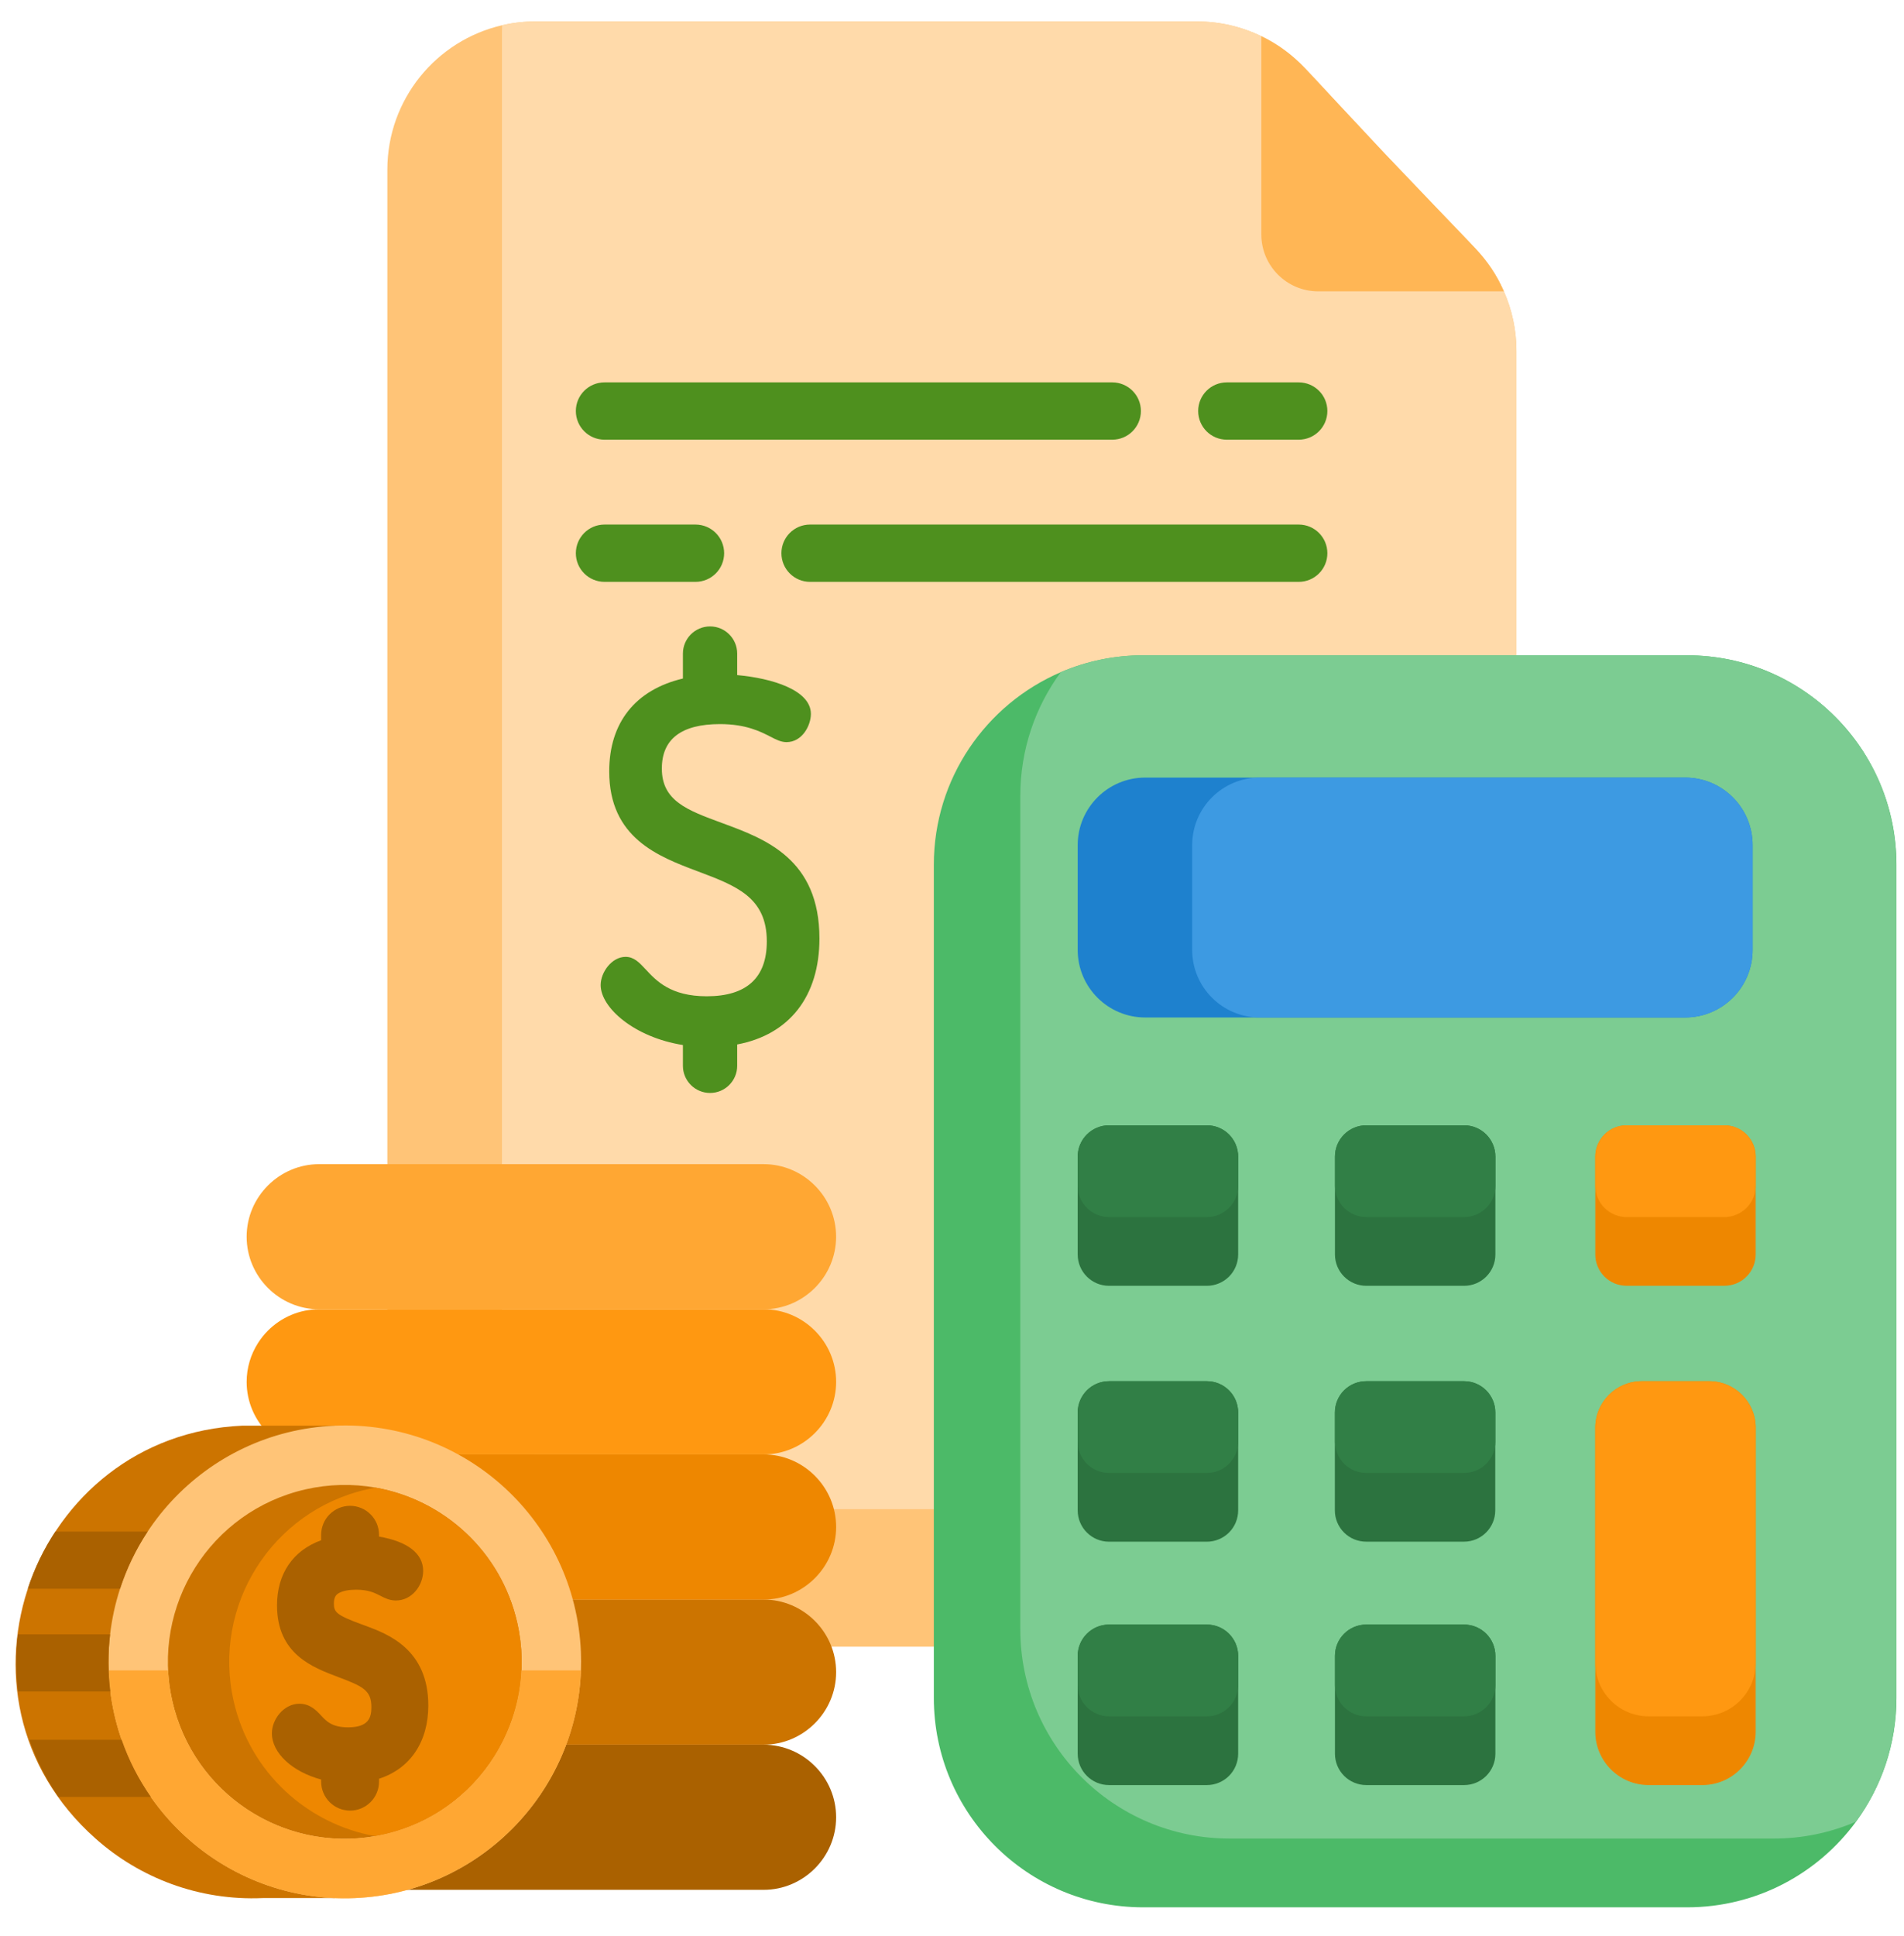 <svg width="61" height="62" viewBox="0 0 61 62" fill="none" xmlns="http://www.w3.org/2000/svg">
<path d="M48.581 11.233V47.99C48.581 48.064 48.58 48.137 48.576 48.211C48.461 50.728 46.383 52.735 43.835 52.735H17.156C14.535 52.735 12.41 50.61 12.41 47.99V5.433C12.41 3.18 13.979 1.294 16.084 0.809C16.436 0.728 16.795 0.687 17.156 0.688H38.348C39.069 0.688 39.772 0.851 40.409 1.16C41.691 1.777 42.052 2.557 44.356 4.912C47.007 7.79 47.64 8.085 48.18 9.332C48.445 9.931 48.582 10.579 48.581 11.233Z" fill="#FFC477"/>
<path d="M48.584 11.233V47.99C48.584 48.064 48.583 48.137 48.579 48.211C48.227 48.291 47.868 48.332 47.507 48.332H20.828C18.207 48.332 16.082 46.207 16.082 43.587V1.03C16.082 0.955 16.083 0.882 16.087 0.809C16.438 0.728 16.798 0.687 17.158 0.688H38.351C39.071 0.688 39.774 0.851 40.412 1.16C40.941 1.415 41.417 1.765 41.818 2.195L44.359 4.912L47.267 7.956C47.652 8.356 47.961 8.822 48.182 9.332C48.447 9.931 48.584 10.579 48.584 11.233Z" fill="#FFDAAA"/>
<path d="M60.758 27.694V54.376C60.758 55.859 60.276 57.232 59.46 58.342C58.24 60.003 56.272 61.082 54.052 61.082H36.624C32.921 61.082 29.918 58.079 29.918 54.376V27.694C29.918 24.926 31.596 22.549 33.99 21.525C34.822 21.169 35.719 20.986 36.625 20.987H54.052C57.757 20.987 60.758 23.99 60.758 27.694Z" fill="#4CBA68"/>
<path d="M60.755 27.694V54.376C60.755 55.859 60.273 57.232 59.456 58.342C58.623 58.698 57.727 58.882 56.821 58.88H39.394C35.69 58.88 32.688 55.878 32.688 52.174V25.492C32.688 24.008 33.169 22.636 33.986 21.525C34.819 21.169 35.715 20.986 36.621 20.987H54.049C57.754 20.987 60.755 23.99 60.755 27.694Z" fill="#7CCC92"/>
<path d="M47.905 45.236V48.369C47.905 48.923 47.456 49.372 46.904 49.372H43.769C43.637 49.372 43.507 49.346 43.385 49.296C43.263 49.246 43.153 49.172 43.059 49.079C42.966 48.985 42.892 48.875 42.842 48.753C42.791 48.632 42.766 48.501 42.766 48.369V45.236C42.766 45.104 42.791 44.974 42.842 44.852C42.892 44.73 42.966 44.62 43.059 44.526C43.153 44.433 43.263 44.359 43.385 44.309C43.507 44.259 43.637 44.233 43.769 44.233H46.904C47.457 44.233 47.905 44.682 47.905 45.236Z" fill="#2C733F"/>
<path d="M56.15 27.065V30.422C56.15 31.616 55.183 32.585 53.988 32.585H36.69C35.496 32.585 34.527 31.616 34.527 30.422V27.065C34.527 25.871 35.496 24.902 36.69 24.902H53.988C55.183 24.902 56.15 25.871 56.15 27.065Z" fill="#1E81CE"/>
<path d="M56.149 27.065V30.422C56.149 31.616 55.181 32.585 53.986 32.585H40.358C39.164 32.585 38.195 31.616 38.195 30.422V27.065C38.195 25.871 39.164 24.902 40.358 24.902H53.986C55.181 24.902 56.149 25.871 56.149 27.065Z" fill="#3D9AE2"/>
<path d="M39.668 45.236V48.37C39.668 48.501 39.642 48.632 39.592 48.754C39.542 48.875 39.468 48.986 39.375 49.079C39.281 49.172 39.171 49.246 39.049 49.296C38.928 49.347 38.797 49.373 38.665 49.373H35.53C34.977 49.373 34.527 48.924 34.527 48.37V45.236C34.527 44.682 34.977 44.233 35.53 44.233H38.665C38.797 44.233 38.928 44.259 39.049 44.309C39.171 44.36 39.282 44.434 39.375 44.527C39.468 44.62 39.542 44.73 39.592 44.852C39.642 44.974 39.668 45.104 39.668 45.236ZM47.909 37.041V40.175C47.909 40.729 47.46 41.178 46.907 41.178H43.772C43.64 41.178 43.51 41.152 43.388 41.101C43.266 41.051 43.156 40.977 43.063 40.884C42.969 40.791 42.896 40.68 42.845 40.558C42.795 40.437 42.769 40.306 42.769 40.175V37.041C42.769 36.909 42.795 36.779 42.845 36.657C42.896 36.535 42.969 36.425 43.063 36.332C43.156 36.238 43.266 36.165 43.388 36.114C43.51 36.064 43.64 36.038 43.772 36.038H46.907C47.46 36.038 47.909 36.487 47.909 37.041Z" fill="#2C733F"/>
<path d="M56.249 37.041V40.174C56.249 40.306 56.223 40.437 56.173 40.558C56.122 40.68 56.048 40.791 55.955 40.884C55.862 40.977 55.752 41.051 55.63 41.101C55.508 41.151 55.378 41.177 55.246 41.177H52.112C51.981 41.177 51.85 41.151 51.728 41.101C51.607 41.051 51.496 40.977 51.403 40.884C51.31 40.791 51.236 40.68 51.186 40.558C51.135 40.437 51.109 40.306 51.109 40.174V37.041C51.109 36.909 51.135 36.779 51.186 36.657C51.236 36.535 51.31 36.425 51.403 36.331C51.496 36.238 51.607 36.164 51.728 36.114C51.85 36.064 51.981 36.038 52.112 36.038H55.246C55.378 36.038 55.508 36.064 55.63 36.114C55.752 36.164 55.862 36.238 55.955 36.331C56.048 36.425 56.122 36.535 56.173 36.657C56.223 36.779 56.249 36.909 56.249 37.041Z" fill="#EE8700"/>
<path d="M39.668 37.041V40.175C39.668 40.306 39.642 40.437 39.592 40.558C39.542 40.68 39.468 40.791 39.375 40.884C39.281 40.977 39.171 41.051 39.049 41.101C38.928 41.152 38.797 41.178 38.665 41.178H35.53C34.977 41.178 34.527 40.729 34.527 40.175V37.041C34.527 36.487 34.977 36.038 35.53 36.038H38.665C38.797 36.038 38.928 36.064 39.049 36.114C39.171 36.164 39.282 36.238 39.375 36.331C39.468 36.425 39.542 36.535 39.592 36.657C39.642 36.779 39.668 36.909 39.668 37.041ZM47.909 53.029V56.164C47.909 56.718 47.46 57.167 46.907 57.167H43.772C43.64 57.167 43.51 57.141 43.388 57.09C43.266 57.04 43.156 56.966 43.063 56.873C42.969 56.78 42.896 56.669 42.845 56.547C42.795 56.426 42.769 56.295 42.769 56.164V53.029C42.769 52.476 43.218 52.027 43.772 52.027H46.907C47.46 52.027 47.909 52.476 47.909 53.029ZM39.668 53.029V56.164C39.668 56.295 39.642 56.426 39.592 56.547C39.542 56.669 39.468 56.78 39.375 56.873C39.281 56.966 39.171 57.04 39.049 57.09C38.928 57.141 38.797 57.167 38.665 57.167H35.53C34.977 57.167 34.527 56.718 34.527 56.164V53.029C34.527 52.476 34.977 52.027 35.53 52.027H38.665C39.219 52.027 39.668 52.476 39.668 53.029Z" fill="#2C733F"/>
<path d="M56.249 45.723V55.456C56.249 56.401 55.483 57.167 54.539 57.167H52.819C51.875 57.167 51.109 56.401 51.109 55.456V45.723C51.109 44.9 51.777 44.233 52.599 44.233H54.759C55.582 44.233 56.249 44.9 56.249 45.723Z" fill="#EE8700"/>
<path d="M47.909 45.236V46.168C47.909 46.722 47.46 47.171 46.907 47.171H43.772C43.64 47.171 43.51 47.145 43.388 47.095C43.266 47.044 43.156 46.97 43.063 46.877C42.969 46.784 42.896 46.673 42.845 46.552C42.795 46.43 42.769 46.3 42.769 46.168V45.236C42.769 45.104 42.795 44.974 42.845 44.852C42.896 44.73 42.969 44.62 43.063 44.527C43.156 44.434 43.266 44.36 43.388 44.309C43.51 44.259 43.64 44.233 43.772 44.233H46.907C47.46 44.233 47.909 44.682 47.909 45.236ZM39.668 45.236V46.168C39.668 46.3 39.642 46.43 39.592 46.552C39.542 46.673 39.468 46.784 39.375 46.877C39.281 46.97 39.171 47.044 39.049 47.095C38.928 47.145 38.797 47.171 38.665 47.171H35.53C34.977 47.171 34.527 46.722 34.527 46.168V45.236C34.527 44.682 34.977 44.233 35.53 44.233H38.665C38.797 44.233 38.928 44.259 39.049 44.309C39.171 44.36 39.282 44.434 39.375 44.527C39.468 44.62 39.542 44.73 39.592 44.852C39.642 44.974 39.668 45.104 39.668 45.236ZM47.909 37.041V37.973C47.909 38.527 47.46 38.976 46.907 38.976H43.772C43.64 38.976 43.51 38.95 43.388 38.9C43.266 38.849 43.156 38.775 43.063 38.682C42.969 38.589 42.896 38.478 42.845 38.357C42.795 38.235 42.769 38.105 42.769 37.973V37.041C42.769 36.909 42.795 36.779 42.845 36.657C42.896 36.535 42.969 36.425 43.063 36.332C43.156 36.238 43.266 36.165 43.388 36.114C43.51 36.064 43.64 36.038 43.772 36.038H46.907C47.46 36.038 47.909 36.487 47.909 37.041Z" fill="#317F46"/>
<path d="M56.249 37.041V37.973C56.249 38.104 56.223 38.235 56.173 38.356C56.122 38.478 56.048 38.589 55.955 38.682C55.862 38.775 55.752 38.849 55.63 38.899C55.508 38.95 55.378 38.976 55.246 38.976H52.112C51.981 38.976 51.85 38.95 51.728 38.899C51.607 38.849 51.496 38.775 51.403 38.682C51.31 38.589 51.236 38.478 51.186 38.356C51.135 38.235 51.109 38.104 51.109 37.973V37.041C51.109 36.909 51.135 36.779 51.186 36.657C51.236 36.535 51.31 36.425 51.403 36.331C51.496 36.238 51.607 36.164 51.728 36.114C51.85 36.064 51.981 36.038 52.112 36.038H55.246C55.378 36.038 55.508 36.064 55.63 36.114C55.752 36.164 55.862 36.238 55.955 36.331C56.048 36.425 56.122 36.535 56.173 36.657C56.223 36.779 56.249 36.909 56.249 37.041Z" fill="#FF9811"/>
<path d="M39.668 37.041V37.973C39.668 38.105 39.642 38.235 39.592 38.357C39.542 38.478 39.468 38.589 39.375 38.682C39.281 38.775 39.171 38.849 39.049 38.9C38.928 38.95 38.797 38.976 38.665 38.976H35.53C34.977 38.976 34.527 38.527 34.527 37.973V37.041C34.527 36.487 34.977 36.038 35.53 36.038H38.665C38.797 36.038 38.928 36.064 39.049 36.114C39.171 36.164 39.282 36.238 39.375 36.331C39.468 36.425 39.542 36.535 39.592 36.657C39.642 36.779 39.668 36.909 39.668 37.041ZM47.909 53.029V53.962C47.909 54.516 47.46 54.965 46.907 54.965H43.772C43.64 54.965 43.51 54.939 43.388 54.889C43.266 54.838 43.156 54.764 43.063 54.671C42.969 54.578 42.896 54.468 42.845 54.346C42.795 54.224 42.769 54.094 42.769 53.962V53.029C42.769 52.476 43.218 52.027 43.772 52.027H46.907C47.46 52.027 47.909 52.476 47.909 53.029ZM39.668 53.029V53.962C39.668 54.094 39.642 54.224 39.592 54.346C39.542 54.468 39.468 54.578 39.375 54.671C39.281 54.764 39.171 54.838 39.049 54.889C38.928 54.939 38.797 54.965 38.665 54.965H35.53C34.977 54.965 34.527 54.516 34.527 53.962V53.029C34.527 52.476 34.977 52.027 35.53 52.027H38.665C39.219 52.027 39.668 52.476 39.668 53.029Z" fill="#317F46"/>
<path d="M56.249 45.723V53.254C56.249 54.199 55.483 54.965 54.539 54.965H52.819C51.875 54.965 51.109 54.199 51.109 53.254V45.723C51.109 44.9 51.777 44.233 52.599 44.233H54.759C55.582 44.233 56.249 44.9 56.249 45.723Z" fill="#FF9811"/>
<path d="M48.181 9.331H42.235C41.227 9.331 40.41 8.515 40.41 7.507V1.16C40.939 1.414 41.416 1.765 41.817 2.194L44.358 4.912L47.267 7.956C47.65 8.357 47.96 8.822 48.181 9.331Z" fill="#FFB655"/>
<path d="M23.13 26.356C22.012 25.945 21.204 25.648 21.204 24.612C21.204 23.668 21.831 23.189 23.068 23.189C23.899 23.189 24.368 23.43 24.679 23.59C24.863 23.685 25.023 23.767 25.197 23.767C25.701 23.767 25.979 23.233 25.979 22.863C25.979 22.099 24.733 21.72 23.618 21.62V20.931C23.618 20.451 23.228 20.061 22.749 20.061C22.269 20.061 21.879 20.451 21.879 20.931V21.73C20.355 22.091 19.518 23.144 19.518 24.703C19.518 26.838 21.09 27.429 22.353 27.904C23.59 28.369 24.567 28.736 24.567 30.148C24.567 31.314 23.92 31.906 22.642 31.906C21.485 31.906 21.024 31.409 20.688 31.046C20.487 30.83 20.314 30.643 20.042 30.643C19.6 30.643 19.244 31.138 19.244 31.547C19.244 32.27 20.321 33.22 21.879 33.467V34.133C21.879 34.612 22.269 35.002 22.749 35.002C23.228 35.002 23.618 34.612 23.618 34.133V33.449C25.294 33.134 26.253 31.903 26.253 30.057C26.253 27.504 24.521 26.867 23.13 26.356ZM39.304 14.081H41.608C42.115 14.081 42.526 13.67 42.526 13.163C42.526 12.656 42.115 12.246 41.608 12.246H39.304C38.797 12.246 38.387 12.656 38.387 13.163C38.387 13.67 38.797 14.081 39.304 14.081ZM19.367 14.081H35.635C36.141 14.081 36.552 13.67 36.552 13.163C36.552 12.656 36.141 12.246 35.635 12.246H19.367C18.86 12.246 18.449 12.656 18.449 13.163C18.449 13.67 18.86 14.081 19.367 14.081ZM22.282 18.634C22.789 18.634 23.2 18.223 23.2 17.717C23.2 17.21 22.789 16.799 22.282 16.799H19.367C18.86 16.799 18.449 17.21 18.449 17.717C18.449 18.223 18.86 18.634 19.367 18.634H22.282ZM41.608 16.799H25.952C25.445 16.799 25.035 17.21 25.035 17.717C25.035 18.223 25.445 18.634 25.952 18.634H41.608C42.115 18.634 42.526 18.223 42.526 17.717C42.526 17.21 42.115 16.799 41.608 16.799Z" fill="#4E901E"/>
<path d="M26.788 58.198C26.788 58.837 26.526 59.417 26.105 59.839C25.683 60.26 25.104 60.522 24.464 60.522H10.226C8.948 60.522 7.902 59.476 7.902 58.198C7.902 57.558 8.164 56.978 8.585 56.556C9.007 56.136 9.587 55.874 10.226 55.874H24.464C25.742 55.874 26.788 56.92 26.788 58.198Z" fill="#AA6100"/>
<path d="M26.788 53.55C26.788 54.19 26.526 54.769 26.105 55.191C25.683 55.612 25.104 55.874 24.464 55.874H10.226C8.948 55.874 7.902 54.828 7.902 53.55C7.902 52.91 8.164 52.33 8.585 51.908C9.007 51.488 9.587 51.226 10.226 51.226H24.464C25.742 51.226 26.788 52.272 26.788 53.55Z" fill="#CC7400"/>
<path d="M26.788 48.902C26.788 49.542 26.526 50.121 26.105 50.543C25.683 50.964 25.104 51.226 24.464 51.226H10.226C8.948 51.226 7.902 50.18 7.902 48.902C7.902 48.262 8.164 47.682 8.585 47.26C9.007 46.84 9.587 46.578 10.226 46.578H24.464C25.742 46.578 26.788 47.624 26.788 48.902Z" fill="#EE8700"/>
<path d="M26.788 44.254C26.788 44.894 26.526 45.473 26.105 45.895C25.683 46.316 25.104 46.578 24.464 46.578H10.226C8.948 46.578 7.902 45.532 7.902 44.254C7.902 43.799 8.036 43.373 8.264 43.014C8.356 42.868 8.463 42.734 8.585 42.612C9.007 42.192 9.587 41.93 10.226 41.93H24.464C25.742 41.93 26.788 42.976 26.788 44.254Z" fill="#FF9811"/>
<path d="M24.463 41.93H10.226C8.948 41.93 7.902 40.884 7.902 39.606C7.902 38.328 8.948 37.282 10.226 37.282H24.463C25.742 37.282 26.787 38.328 26.787 39.606C26.787 40.884 25.742 41.93 24.463 41.93Z" fill="#FFA733"/>
<path d="M10.73 45.657V60.786H8.415C6.37 60.874 4.479 60.141 3.062 58.881C-2.082 54.316 1.049 45.948 7.767 45.657H10.73Z" fill="#CC7400"/>
<path d="M18.612 53.496C18.476 57.408 15.347 60.616 11.37 60.786C7.193 60.965 3.662 57.723 3.483 53.546C3.482 53.529 3.482 53.513 3.482 53.496C3.331 49.339 6.563 45.836 10.724 45.658C14.901 45.479 18.432 48.721 18.611 52.899C18.619 53.1 18.62 53.298 18.612 53.496Z" fill="#FFC477"/>
<path d="M12.299 58.747C12.206 58.768 12.115 58.786 12.022 58.802C9.066 59.323 6.192 57.433 5.52 54.474C4.829 51.422 6.741 48.389 9.793 47.696C10.528 47.529 11.29 47.51 12.032 47.641C14.21 48.028 16.051 49.677 16.571 51.969C17.263 55.021 15.35 58.056 12.299 58.747Z" fill="#CC7400"/>
<path d="M12.3 58.747C12.208 58.768 12.116 58.786 12.024 58.803C9.847 58.416 8.005 56.766 7.485 54.474C6.794 51.423 8.706 48.389 11.758 47.697C11.849 47.676 11.941 47.657 12.034 47.641C14.211 48.028 16.052 49.677 16.572 51.969C17.264 55.021 15.352 58.056 12.3 58.747Z" fill="#EE8700"/>
<path d="M18.611 53.495C18.475 57.408 15.346 60.615 11.369 60.786C7.192 60.964 3.661 57.722 3.482 53.545C3.481 53.528 3.48 53.512 3.48 53.495H5.385C5.402 53.825 5.447 54.152 5.52 54.474C6.212 57.526 9.247 59.439 12.299 58.747C14.837 58.171 16.588 55.975 16.705 53.495H18.611Z" fill="#FFA733"/>
<path d="M11.727 52.071L11.584 52.019C10.779 51.723 10.697 51.629 10.697 51.356C10.697 51.126 10.781 51.06 10.861 51.016C10.985 50.947 11.178 50.91 11.407 50.91C11.807 50.91 12.008 51.013 12.187 51.105C12.325 51.176 12.48 51.256 12.682 51.256C13.206 51.256 13.557 50.766 13.557 50.308C13.557 49.75 13.058 49.366 12.143 49.209V49.151C12.143 48.64 11.727 48.224 11.216 48.224C10.705 48.224 10.289 48.64 10.289 49.151V49.327C9.386 49.654 8.875 50.399 8.875 51.41C8.875 52.971 10.009 53.396 10.837 53.708C11.626 54.004 11.899 54.134 11.899 54.671C11.899 55.007 11.809 55.318 11.152 55.318C10.637 55.318 10.455 55.122 10.28 54.932C10.143 54.785 9.935 54.562 9.595 54.562C9.089 54.562 8.711 55.062 8.711 55.509C8.711 56.143 9.37 56.744 10.289 56.989V57.058C10.289 57.569 10.705 57.985 11.216 57.985C11.727 57.985 12.143 57.569 12.143 57.058V56.964C13.138 56.644 13.722 55.788 13.722 54.617C13.721 52.815 12.424 52.331 11.727 52.071ZM4.729 49.049C4.353 49.617 4.056 50.232 3.846 50.879H0.891C1.102 50.216 1.42 49.581 1.773 49.049H4.729ZM3.535 54.171H0.579C0.503 53.564 0.5 52.95 0.57 52.342H3.527C3.456 52.936 3.458 53.553 3.535 54.171ZM4.833 57.547H1.876C1.482 56.982 1.168 56.367 0.941 55.717H3.897C4.123 56.367 4.438 56.983 4.833 57.547Z" fill="#AA6100"/>
</svg>
